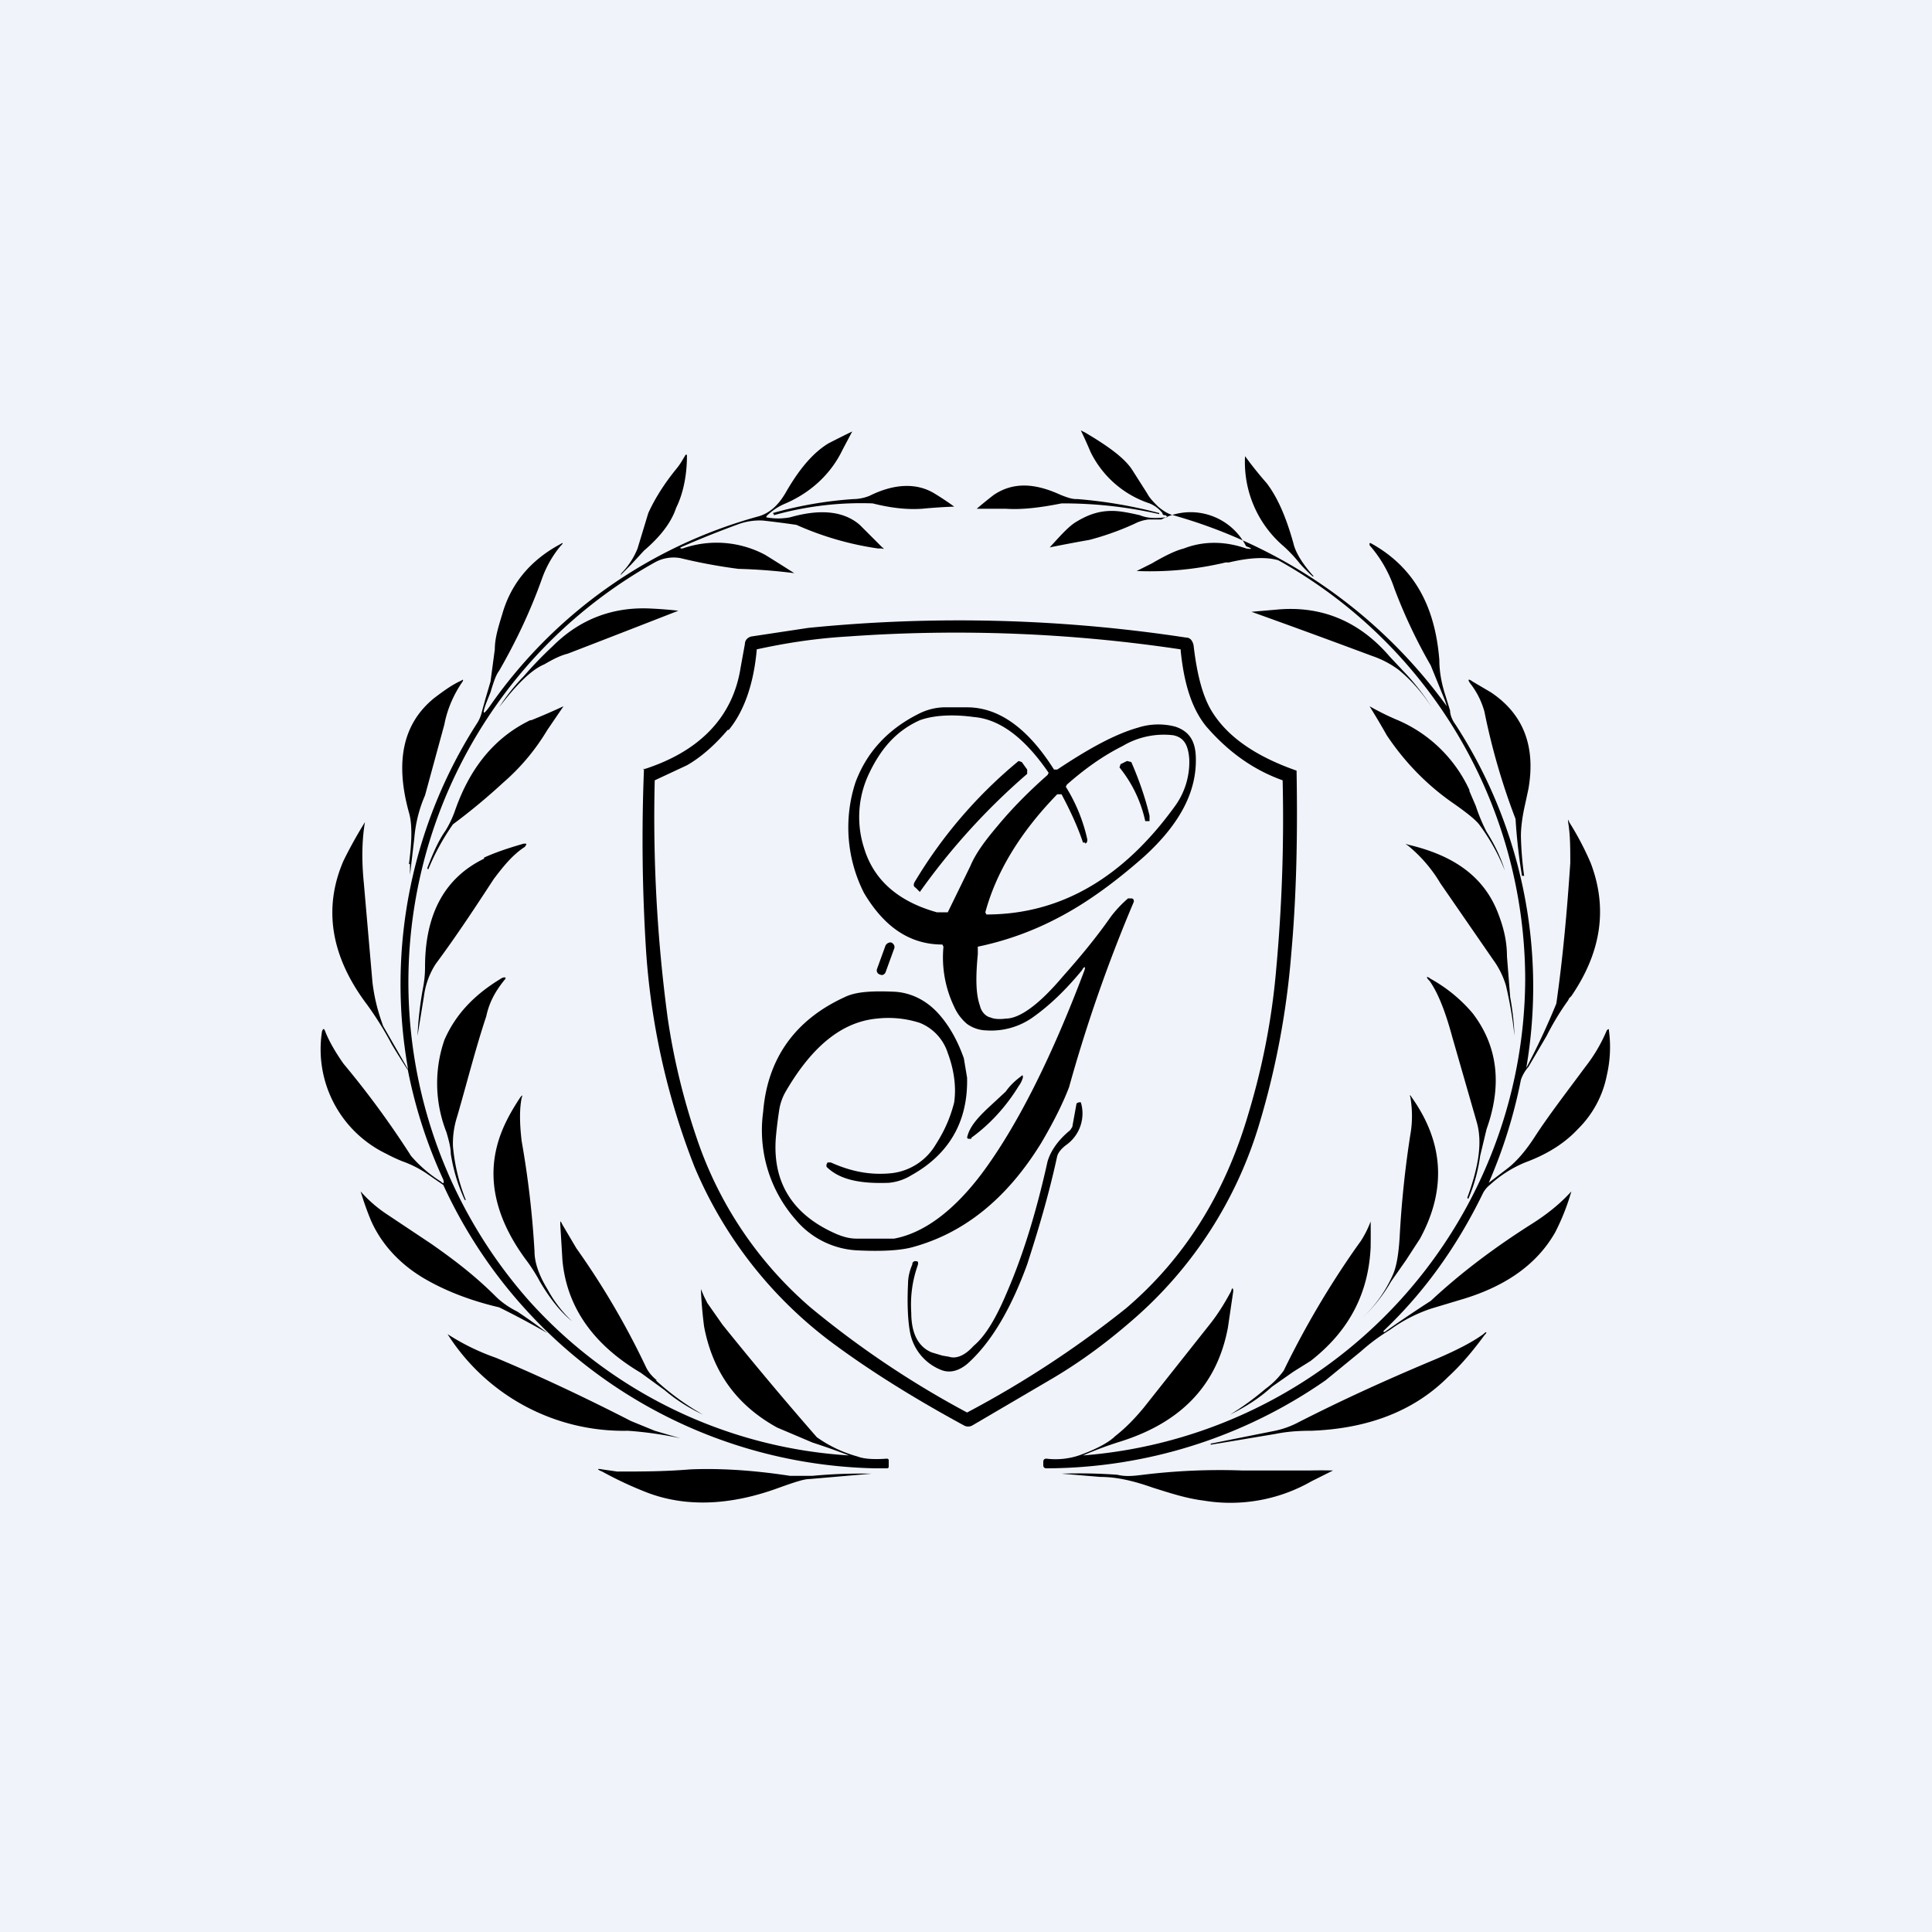 <!-- by TradingView --><svg width="18" height="18" viewBox="0 0 18 18" xmlns="http://www.w3.org/2000/svg"><path fill="#F0F3FA" d="M0 0h18v18H0z"/><path d="M10.09 13.56a4.47 4.47 0 0 0 4.12-4.44 4.48 4.48 0 0 0-2.3-3.9c-.1-.03-.25-.03-.46.02h-.03a3.05 3.05 0 0 1-.83.08l.14-.07c.12-.07.22-.12.3-.14.18-.07.38-.07.58 0 .06.01.06 0 0-.02a.58.58 0 0 0-.79-.25h-.12a.37.37 0 0 0-.13.04 2.6 2.6 0 0 1-.42.15 13.4 13.4 0 0 0-.37.07c.1-.11.18-.2.25-.24.1-.06.2-.1.33-.1.08 0 .17.02.26.04.07.03.15.03.24.02.02 0 .02 0 0-.02h-.01s-.02 0-.02-.02a.29.29 0 0 0-.12-.09.94.94 0 0 1-.55-.48 4.23 4.23 0 0 0-.09-.2l.04.02c.22.13.37.24.44.35l.14.22c.02.04.06.08.1.12.06.05.1.07.14.08a4.73 4.73 0 0 1 2.55 1.78l-.02-.06-.13-.32a4.86 4.86 0 0 1-.34-.72 1.18 1.18 0 0 0-.23-.4v-.02h.01c.4.22.6.58.64 1.09 0 .13.03.25.06.34l.04.13c0 .04.02.09.05.13a4.48 4.48 0 0 1 .66 3.2 6.65 6.65 0 0 0 .28-.6c.06-.42.1-.86.13-1.31 0-.14 0-.26-.02-.38 0-.03 0-.03.01 0 .07.11.14.24.2.38.16.42.1.83-.18 1.24l-.02.02-.01.02a2.5 2.5 0 0 0-.2.33l-.17.29a.36.36 0 0 0-.07.12 4.65 4.65 0 0 1-.3.96l.17-.13c.08-.06.17-.16.26-.3.13-.2.3-.42.47-.65a1.48 1.48 0 0 0 .2-.34c.02-.02.02-.01.02 0 .02.15.01.29-.02.42a.96.96 0 0 1-.27.5c-.13.14-.3.24-.49.31a1.12 1.12 0 0 0-.33.21.24.24 0 0 0-.07.09c-.23.47-.53.9-.92 1.27v.01h.01a12.47 12.47 0 0 1 .43-.29c.29-.27.6-.5.93-.71.16-.1.28-.2.38-.31a2.1 2.1 0 0 1-.15.38c-.17.3-.46.5-.85.62l-.3.09a1.4 1.4 0 0 0-.39.2 1.82 1.82 0 0 0-.27.2l-.33.27a4.57 4.57 0 0 1-2.6.82c-.02 0-.03-.01-.03-.03v-.03c0-.02.01-.03.03-.03a.69.69 0 0 0 .33-.04c.16-.06.26-.12.31-.17.09-.07.18-.16.27-.27l.61-.77c.08-.1.14-.2.2-.31.01-.04.02-.03.02 0l-.05.34c-.1.53-.43.88-1 1.06a3.45 3.45 0 0 0-.35.13ZM3.8 9.97v-.02a4.5 4.5 0 0 1 .65-3.22.34.34 0 0 0 .04-.1l.03-.11.05-.17.04-.3c0-.1.03-.2.07-.33.08-.28.26-.5.54-.65.03-.02.03-.01 0 .02a1 1 0 0 0-.17.3c-.11.31-.25.6-.4.86-.03.04-.05.1-.08.2l-.04.1c-.04.11-.03.12.04.02a4.5 4.5 0 0 1 2.5-1.76c.1-.03.18-.1.25-.22.12-.21.25-.37.4-.46a10.42 10.42 0 0 1 .22-.11l-.09.17c-.11.23-.3.4-.53.5a.54.54 0 0 0-.18.12v.01a.6.6 0 0 0 .22 0c.28-.08.5-.06.65.07l.21.21c.02.01.01.02 0 .01h-.04a2.86 2.86 0 0 1-.76-.22 9.34 9.34 0 0 0-.31-.04.58.58 0 0 0-.22.03 9.25 9.25 0 0 0-.55.22v.01h.02a.96.96 0 0 1 .77.06 22.28 22.28 0 0 1 .27.17 5.2 5.2 0 0 0-.52-.04 4.99 4.99 0 0 1-.54-.1.36.36 0 0 0-.24.04 4.48 4.48 0 0 0-1.17 6.88 4.37 4.37 0 0 0 2.98 1.44 6.7 6.7 0 0 0-.34-.12l-.33-.14c-.38-.21-.6-.52-.68-.94a3.95 3.95 0 0 1-.03-.35l.03.07.03.06.14.2a33.55 33.55 0 0 0 .88 1.05 1.2 1.2 0 0 0 .38.18c.05.02.14.03.27.02.01 0 .02 0 .02.02v.05c0 .01 0 .02-.02.02h-.11a4.53 4.53 0 0 1-4.02-2.64l-.16-.11a1 1 0 0 0-.22-.11 1.47 1.47 0 0 1-.15-.07A1.08 1.08 0 0 1 3 9.61c.01-.03.02-.03.03 0 .04.1.1.2.17.3a8.4 8.4 0 0 1 .63.86 1.23 1.23 0 0 0 .28.24c.02.02.03.02.02-.02a4.5 4.5 0 0 1-.33-1.02Z"/><path d="M3.8 9.97a6.75 6.75 0 0 1-.15-.24 3.08 3.08 0 0 0-.23-.37c-.34-.45-.41-.9-.22-1.34a4.13 4.13 0 0 1 .2-.36c-.03.18-.03.37-.01.57l.08.92c.02.17.06.3.1.41l.23.4ZM6.3 4.37c-.13.16-.21.3-.26.41l-.1.33a.7.7 0 0 1-.15.23l-.01.02.1-.1.12-.13c.14-.12.25-.25.3-.4.06-.12.1-.29.1-.48 0-.02-.01-.02-.02 0l-.03.05a.6.6 0 0 1-.05.07ZM12.05 5.06c.02.09.09.2.19.31h-.01a1.23 1.23 0 0 1-.12-.12 1.33 1.33 0 0 0-.15-.16 1.03 1.03 0 0 1-.36-.84 3.45 3.45 0 0 0 .2.25c.1.13.18.31.25.56ZM7.21 4.8a3 3 0 0 1 .92-.11c.16.04.31.06.46.05a5.23 5.23 0 0 1 .3-.02 2.64 2.64 0 0 0-.18-.12c-.16-.1-.37-.1-.61.02a.42.42 0 0 1-.15.03 3.65 3.65 0 0 0-.75.13l.01.01ZM10.04 4.65a4.33 4.33 0 0 1 .76.13v.01a4.03 4.03 0 0 0-.91-.1c-.2.04-.37.06-.52.05H9.1a3.85 3.85 0 0 1 .16-.13c.18-.12.38-.11.62 0 .05.02.1.04.15.04ZM4.65 6.59c.16-.21.3-.35.42-.4.07-.04.14-.08.22-.1a252.23 252.23 0 0 0 1.03-.4 3.78 3.78 0 0 0-.25-.02c-.36-.02-.67.1-.92.35a3.56 3.56 0 0 0-.27.28 1.8 1.8 0 0 0-.23.29ZM12.78 6.11a89.42 89.42 0 0 0-1.12-.41l.23-.02c.41-.04.77.1 1.06.44l.16.17a2.18 2.18 0 0 1 .23.3c-.1-.15-.2-.26-.31-.35a.9.9 0 0 0-.25-.13ZM8.52 8.22a4.36 4.36 0 0 1 .97-1.13l.03.01.05.07v.04a6.18 6.18 0 0 0-1 1.1l-.04-.04c-.02-.01-.02-.03-.01-.05ZM10.67 7.65a1.2 1.2 0 0 0-.24-.5l.01-.03.06-.03.04.01c.07.16.13.33.17.5v.05h-.04Z"/><path fill-rule="evenodd" d="M10.1 9.05c.02-.05 0-.05-.02-.01-.14.17-.29.32-.46.44a.67.67 0 0 1-.43.12.32.32 0 0 1-.18-.06.44.44 0 0 1-.12-.16 1.06 1.06 0 0 1-.1-.56l-.01-.02c-.3 0-.54-.16-.73-.48a1.35 1.35 0 0 1-.08-1.03c.1-.27.29-.49.59-.64a.55.55 0 0 1 .23-.06h.22c.3 0 .57.2.81.58h.03c.3-.2.54-.33.75-.39a.62.62 0 0 1 .35-.01c.12.04.18.12.19.26.02.33-.14.64-.48.95-.26.23-.53.43-.8.57a2.84 2.84 0 0 1-.75.27v.07c-.02.21-.02.37.02.48.01.05.05.1.1.11.02.01.07.02.14.01.13 0 .31-.13.53-.39.16-.18.31-.36.45-.56a1.1 1.1 0 0 1 .16-.17h.03c.02 0 .03.02.02.04a14.04 14.04 0 0 0-.6 1.72c-.05.13-.13.3-.26.52-.32.52-.72.84-1.2.97-.11.03-.28.04-.5.03a.8.8 0 0 1-.59-.29 1.26 1.26 0 0 1-.3-1c.04-.5.3-.86.76-1.07.1-.05.25-.06.47-.05.15.01.29.08.4.2.1.11.18.25.24.42l.03.18c.01.4-.16.71-.52.91a.48.48 0 0 1-.21.07c-.27.01-.46-.03-.58-.15v-.02l.01-.02h.03c.2.09.38.12.57.1a.55.55 0 0 0 .41-.27c.09-.14.14-.27.17-.39.02-.14 0-.3-.06-.46a.45.45 0 0 0-.26-.28.95.95 0 0 0-.4-.04c-.32.03-.6.25-.85.68a.49.49 0 0 0-.06.17 4.2 4.2 0 0 0-.03.24c-.04.43.15.74.57.92.05.02.11.04.18.04h.35c.27-.05.55-.25.82-.61.32-.43.64-1.06.95-1.88ZM8.83 8.5H8.73c-.36-.1-.59-.3-.68-.6a.94.94 0 0 1 .05-.7c.12-.25.27-.4.47-.49.11-.04.28-.06.5-.03.25.02.48.2.7.52l-.01.02c-.17.15-.33.31-.47.48-.11.13-.2.25-.25.37l-.21.43Zm1.28-.64c.02-.01.02-.02.02-.04a1.56 1.56 0 0 0-.2-.49l.01-.02c.17-.15.34-.27.52-.36a.75.75 0 0 1 .47-.1c.1.02.14.09.15.22a.7.7 0 0 1-.14.45c-.48.66-1.06 1-1.75 1l-.01-.02c.1-.37.32-.74.67-1.1h.04c.08.15.15.3.2.45h.02Z"/><path d="M8.3 8.78c.03.01.04.04.03.06l-.08.22c-.01.02-.03.03-.05.02a.04.04 0 0 1-.03-.05l.08-.22c.01-.02.03-.03.05-.03ZM9.05 10.6c.18-.13.33-.3.44-.48a.25.25 0 0 0 .04-.08c0-.02 0-.03-.02-.01-.04.03-.09.07-.14.14l-.14.13c-.12.11-.2.2-.22.3l.01.01h.03ZM9.85 10.77c-.08.37-.18.7-.28 1.01-.15.41-.33.72-.55.92-.08.07-.17.1-.26.06a.47.47 0 0 1-.28-.34c-.02-.1-.03-.26-.02-.46 0-.05.01-.11.04-.18 0-.01 0-.02.02-.03.03 0 .04 0 .03.04-.05.14-.07.29-.06.44 0 .2.07.32.19.37l.1.03.06.01c.06.02.14 0 .23-.1.12-.1.22-.28.32-.52.15-.35.27-.75.37-1.2.03-.1.1-.2.21-.29l.02-.03.04-.22.02-.01h.02a.36.36 0 0 1-.14.4c-.05.04-.07.07-.08.1Z"/><path fill-rule="evenodd" d="M5.99 7.17c.54-.17.84-.5.91-.95L6.94 6c0-.03.02-.06.06-.07l.53-.08a14.07 14.07 0 0 1 3.52.09c.04 0 .06.03.07.07.03.26.08.46.16.6.14.24.4.43.8.57v.01c.01.58 0 1.15-.05 1.7a7.6 7.6 0 0 1-.3 1.59 3.88 3.88 0 0 1-1.18 1.82c-.23.2-.47.38-.74.54l-.75.44a.08.08 0 0 1-.08 0c-.46-.25-.86-.5-1.2-.75a3.95 3.95 0 0 1-1.31-1.66 6.74 6.74 0 0 1-.45-2A16.34 16.34 0 0 1 6 7.16Zm.8-.37c.14-.17.23-.42.26-.74v-.01c.23-.05.51-.1.85-.12a14.11 14.11 0 0 1 3.1.12v.01c.03.3.1.54.24.71.2.23.43.4.71.5a15.33 15.33 0 0 1-.06 1.76c-.04.47-.13.92-.26 1.35-.22.75-.6 1.35-1.14 1.81a9.41 9.41 0 0 1-1.48.97 8.76 8.76 0 0 1-1.46-.98 3.59 3.59 0 0 1-1.06-1.58 6.28 6.28 0 0 1-.27-1.12 14.06 14.06 0 0 1-.12-2.21l.3-.14c.14-.08.27-.2.38-.33Z"/><path d="M13.83 6.63a.75.75 0 0 0-.13-.26c-.03-.04-.02-.05.02-.02l.17.1c.3.2.42.5.35.9l-.03.14c-.03.13-.04.23-.04.3a3.2 3.2 0 0 0 .03.37h-.02a5.12 5.12 0 0 1-.06-.53 6.23 6.23 0 0 1-.29-1ZM3.82 8.05a8 8 0 0 0 0 .1l.04-.34a1.25 1.25 0 0 1 .1-.4l.18-.66c.03-.16.1-.3.17-.4.01-.02 0-.02-.01-.01-.09.04-.17.1-.25.16-.3.24-.37.6-.24 1.07.03.1.03.26 0 .48ZM4.95 6.71a6.35 6.35 0 0 0 .3-.13l-.15.22c-.12.2-.26.36-.41.49a5.76 5.76 0 0 1-.47.39 2.15 2.15 0 0 0-.23.42l-.01-.01c.05-.13.1-.25.17-.35a.96.96 0 0 0 .09-.19c.14-.4.37-.68.7-.84ZM13.69 7.36A1.3 1.3 0 0 0 13 6.7a2.47 2.47 0 0 1-.24-.12 7.54 7.54 0 0 1 .16.27c.16.24.36.45.6.62.13.09.22.16.26.21a1.87 1.87 0 0 1 .24.43c-.04-.13-.1-.25-.17-.36a1.66 1.66 0 0 1-.1-.24l-.06-.14ZM4.51 8c-.37.18-.55.52-.55 1.01a1 1 0 0 1-.02.2 3.31 3.31 0 0 0-.05.44l.06-.37a.72.72 0 0 1 .11-.3c.2-.27.37-.53.54-.79.09-.12.18-.23.29-.3.02-.03.02-.03-.01-.03-.14.04-.26.08-.37.13ZM14.03 9.18a.79.79 0 0 0-.12-.24l-.49-.71a1.34 1.34 0 0 0-.3-.35c-.03-.02-.03-.02 0-.01.43.1.7.3.83.62.06.15.09.28.09.42l.03.38a2.5 2.5 0 0 1 .04.36 3.68 3.68 0 0 0-.08-.47ZM4.14 9.69c.1-.23.27-.42.54-.58.03-.01.04 0 .02.02-.08.1-.14.2-.17.34-.1.3-.18.62-.27.93a.82.82 0 0 0-.04.28 1.77 1.77 0 0 0 .12.5h-.01a1.6 1.6 0 0 1-.13-.43c0-.06-.02-.13-.04-.2a1.24 1.24 0 0 1-.02-.86ZM13.53 9.66l.23.8c.05.18.02.4-.09.7l.01.01a1.56 1.56 0 0 0 .11-.4l.06-.25c.15-.42.1-.78-.13-1.08a1.4 1.4 0 0 0-.39-.32c-.04-.03-.05-.02-.01.02.07.1.14.26.21.52ZM4.98 11.66c0 .1.04.22.12.35a1.17 1.17 0 0 0 .23.3c-.1-.08-.2-.2-.3-.37a1.54 1.54 0 0 0-.12-.19c-.27-.36-.37-.72-.28-1.07.04-.16.12-.31.22-.46.02-.02.02-.02.01.01-.02.1-.02.23 0 .4.06.34.1.68.12 1.03ZM13.14 10.57a9.44 9.44 0 0 0-.1.96c-.01.16-.03.27-.06.34-.07.16-.17.3-.3.42a1.46 1.46 0 0 0 .28-.35l.14-.2.13-.2c.25-.46.22-.9-.08-1.32-.01-.02-.02-.02-.01 0 .02.12.02.24 0 .35ZM3.95 11.91c.17.1.4.2.7.27a8.08 8.08 0 0 1 .45.24 4.86 4.86 0 0 0-.28-.2c-.08-.04-.15-.09-.2-.14-.2-.2-.4-.35-.6-.49l-.42-.28a1.21 1.21 0 0 1-.24-.21 2.77 2.77 0 0 0 .1.28c.1.22.27.4.49.53ZM6.11 12.86a2.4 2.4 0 0 0 .44.32 1.59 1.59 0 0 1-.36-.23l-.22-.16c-.44-.26-.69-.61-.73-1.05l-.02-.33c0-.04 0-.04.02 0l.13.22a7.33 7.33 0 0 1 .65 1.11c.02.04.05.08.1.12ZM12.77 11.62a9.94 9.94 0 0 0 0-.24.95.95 0 0 1-.09.18l-.05.07a8.36 8.36 0 0 0-.67 1.14.77.77 0 0 1-.17.17 2.64 2.64 0 0 1-.33.24c.14-.07.27-.15.39-.26l.2-.14.16-.1c.36-.28.54-.63.56-1.06ZM6.1 13.33a18.8 18.8 0 0 0 .24.07 3.49 3.49 0 0 0-.49-.07 1.94 1.94 0 0 1-1.68-.9 2.11 2.11 0 0 0 .45.22c.43.18.85.38 1.26.59l.22.09ZM11.28 13.46l.6-.1c.1-.02.2-.03.34-.03.52-.02.95-.18 1.27-.5.12-.11.23-.24.34-.39.03-.03.02-.04-.01-.01-.11.08-.27.16-.46.24-.43.18-.85.37-1.28.59a.84.84 0 0 1-.2.07l-.6.12ZM8.12 13.73l-.58.05c-.05 0-.14.03-.28.08-.46.17-.87.18-1.22.05a3.45 3.45 0 0 1-.43-.2c-.05-.02-.05-.03 0-.02l.14.02c.22 0 .44 0 .68-.02.23-.01.54 0 .93.06h.21a4.82 4.82 0 0 1 .55-.02ZM10.25 13.76c.16 0 .32.04.49.1.16.05.31.1.47.12a1.52 1.52 0 0 0 1.01-.18l.2-.1h-.01a4.64 4.64 0 0 0-.2 0h-.64a5.9 5.9 0 0 0-.92.04c-.08.01-.16.02-.24 0a4.93 4.93 0 0 0-.52-.01l.36.03Z"/></svg>